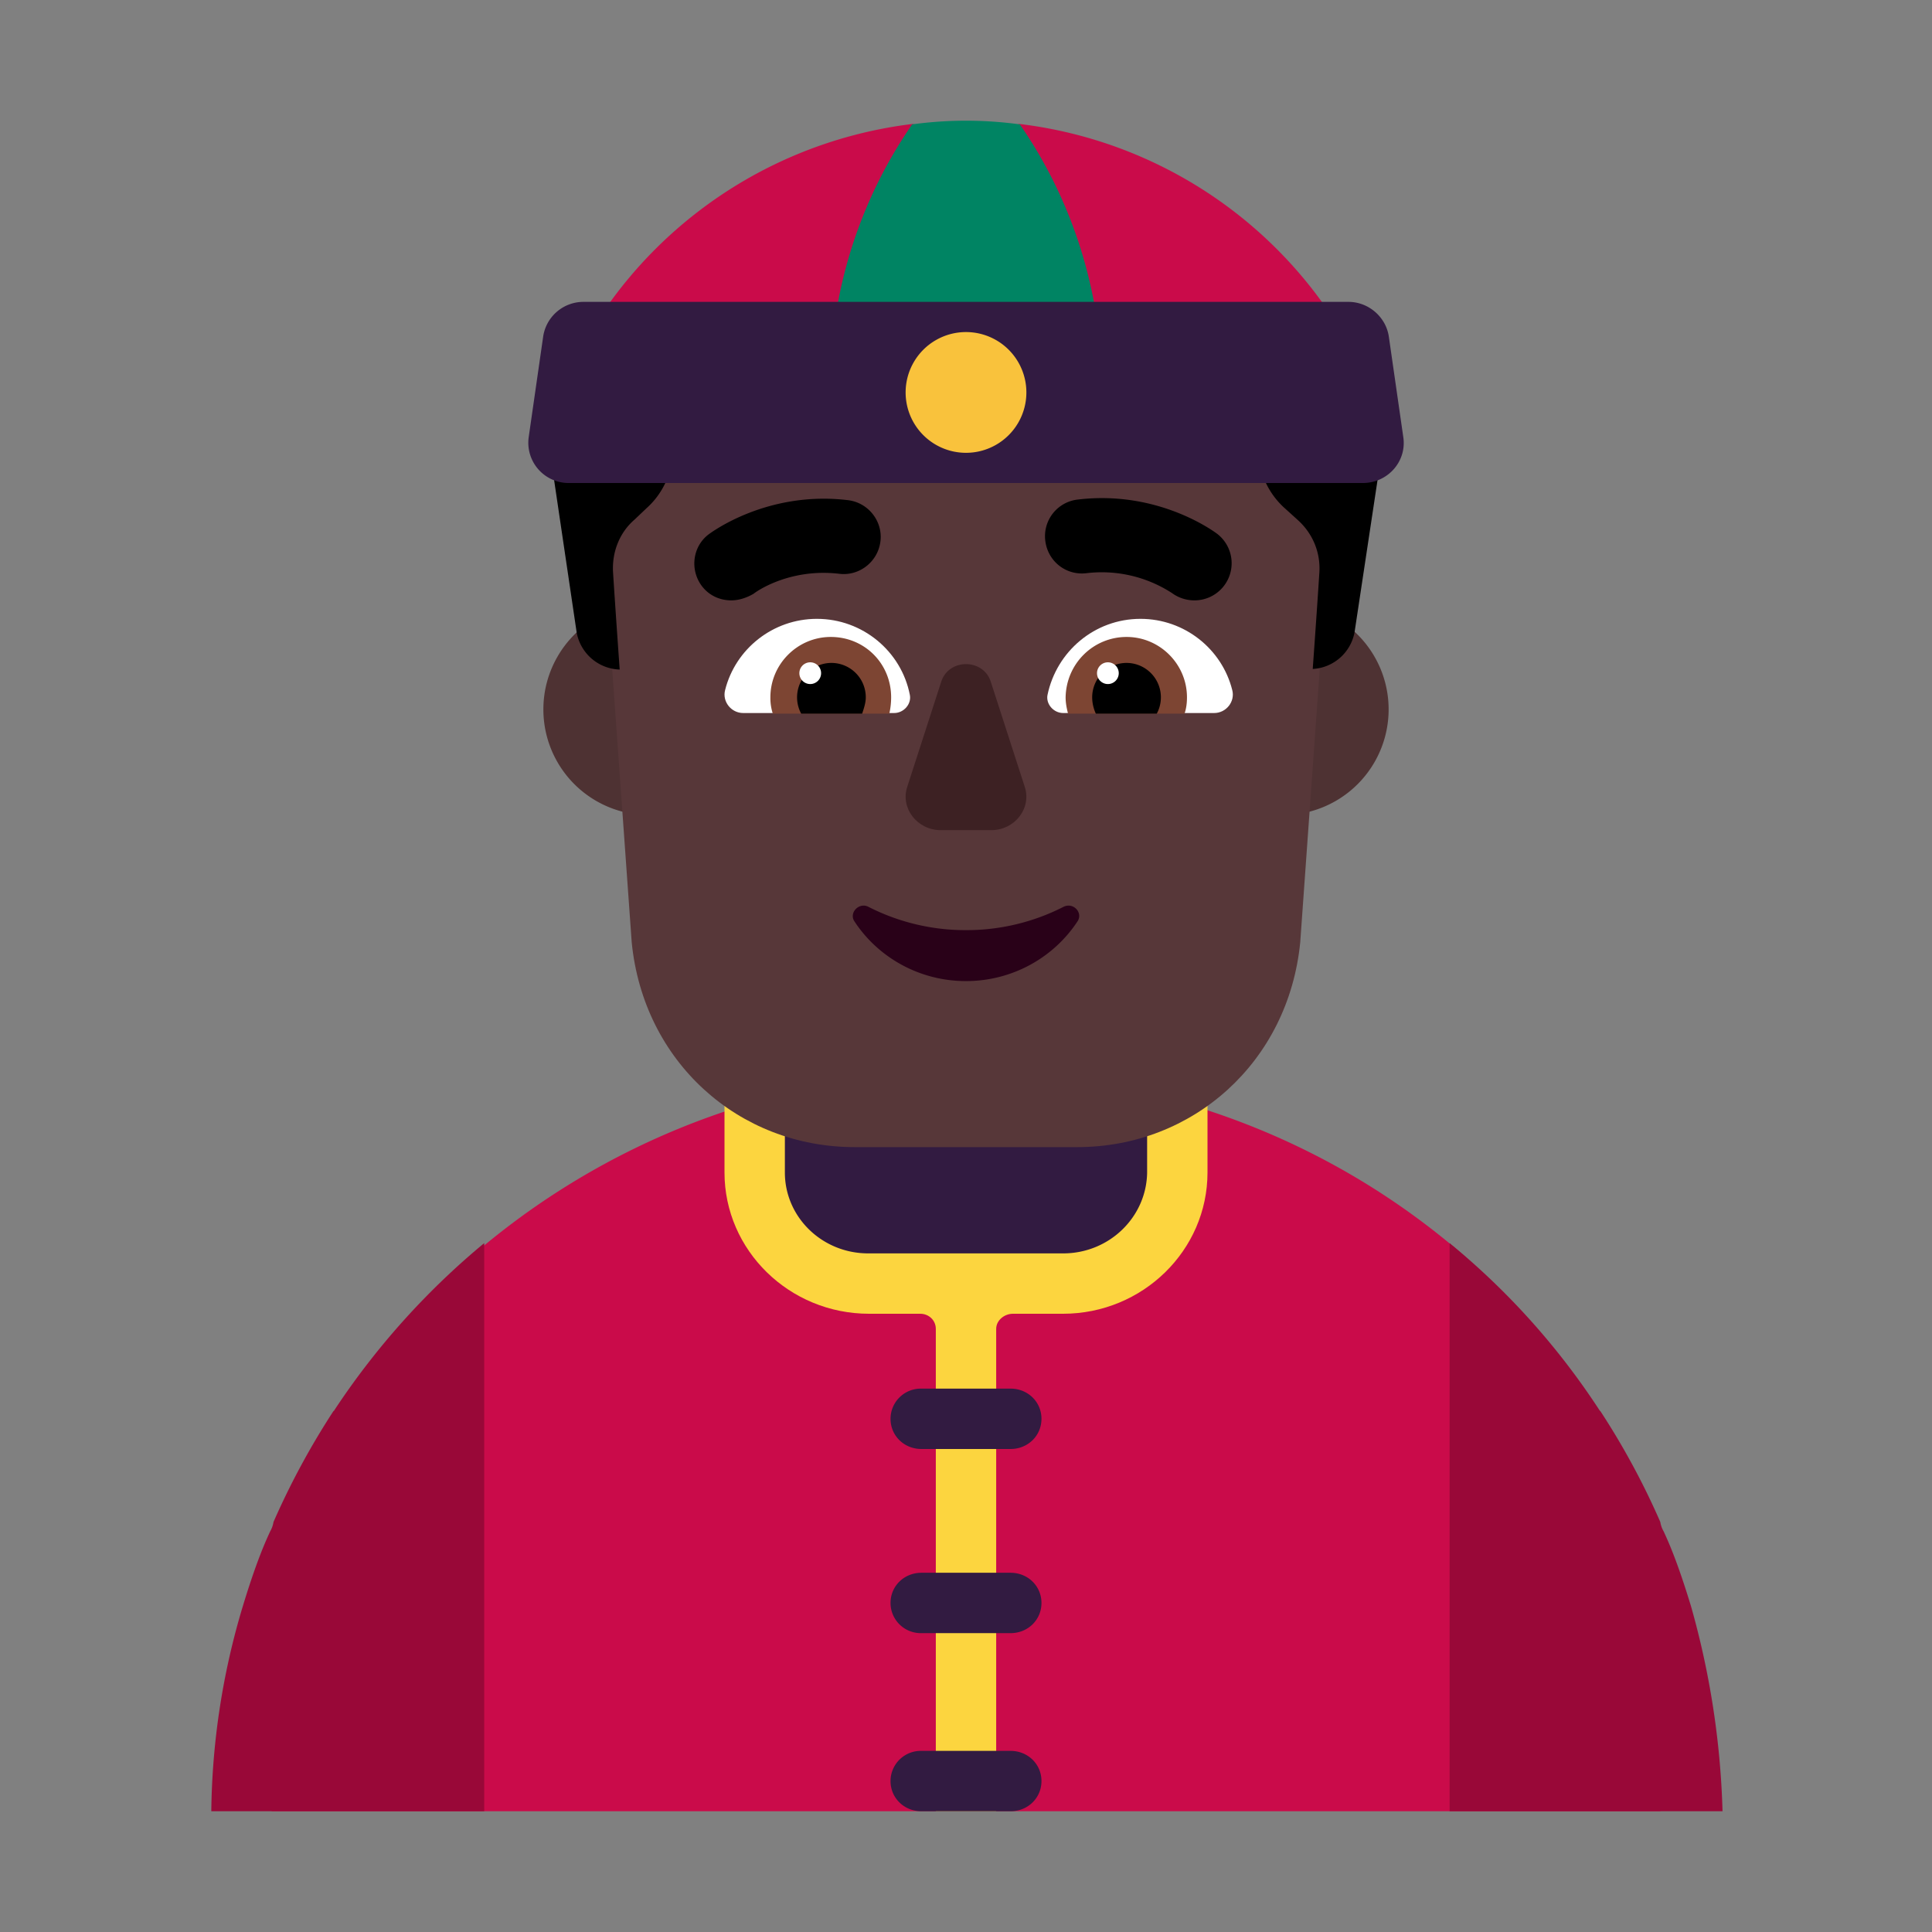 <svg xmlns="http://www.w3.org/2000/svg" xmlns:xlink="http://www.w3.org/1999/xlink" width="32" height="32" viewBox="0 0 32 32"><rect x="0" y="0" width="32" height="32" fill="#808080" stroke="none"/><g fill="none"><path fill="#CA0B4A" d="M27.5 30c-.067-3.765-.755-7.122-3.441-9.364C21.906 18.84 19.113 17.76 16 17.76a12.474 12.474 0 0 0-8 2.885C5.302 22.887 4.567 26.24 4.5 30h23Z"/><path fill="#990838" d="M8.02 30H3.5v-.02c.015-1.143.19-2.277.52-3.37c.23-.758.38-1.082.454-1.244a.45.45 0 0 0 .056-.157a12.688 12.688 0 0 1 .993-1.837a.01.01 0 0 1 .007-.003a12.6 12.6 0 0 1 2.49-2.779V30Zm15.99 0h4.52v-.02a13.836 13.836 0 0 0-.52-3.37c-.23-.758-.38-1.082-.454-1.244a.45.45 0 0 1-.056-.157a12.43 12.43 0 0 0-.993-1.837a.01.01 0 0 0-.007-.003a12.152 12.152 0 0 0-2.49-2.779V30Z"/><path fill="#FCD53F" d="M12 16.76v2.66c0 1.29 1.074 2.34 2.394 2.34h.849c.143 0 .257.11.257.25V30h1v-7.99c0-.14.134-.25.277-.25h.83c1.319 0 2.393-1.05 2.393-2.34v-2.66h-8Z"/><path fill="#321B41" d="M14.38 20.76h3.23c.762 0 1.38-.6 1.39-1.34v-1.66h-6v1.66c0 .74.617 1.34 1.38 1.34Zm.882 2.24a.501.501 0 0 0-.512.5c0 .28.225.5.512.5h1.476c.287 0 .512-.22.512-.5s-.225-.5-.512-.5h-1.476Zm-.512 3.55c0-.28.225-.5.512-.5h1.476c.287 0 .512.22.512.5s-.225.5-.512.5h-1.476a.501.501 0 0 1-.512-.5Zm.512 2.45a.501.501 0 0 0-.512.5c0 .28.225.5.512.5h1.476c.287 0 .512-.22.512-.5s-.225-.5-.512-.5h-1.476Z"/><path fill="#4E3233" d="M12.5 11.75a1.75 1.75 0 1 1-3.5 0a1.75 1.75 0 0 1 3.5 0Zm10.5 0a1.75 1.75 0 1 1-3.5 0a1.75 1.75 0 0 1 3.5 0Z"/><path fill="#573739" d="M15.498 3.5c-3.183 0-5.7 2.666-5.485 5.806l.45 6.301c.195 1.98 1.77 3.393 3.694 3.393h3.684c1.924 0 3.5-1.414 3.695-3.393l.45-6.3c.225-3.141-2.292-5.807-5.485-5.807h-1.003Z"/><path fill="#000" d="M19.413 9.824c.11.08.24.12.37.12a.615.615 0 0 0 .38-1.1c-.044-.033-.973-.73-2.31-.57a.61.61 0 0 0-.54.68c.04.34.34.58.68.54a2.136 2.136 0 0 1 1.42.33Zm-7.79-.12c.12.16.3.24.49.24c.12 0 .25-.04.37-.11c.02-.02.58-.43 1.42-.33c.33.04.64-.2.68-.54c.04-.33-.2-.64-.54-.68c-1.337-.16-2.266.537-2.31.57c-.26.2-.31.58-.11.85Z"/><path fill="#fff" d="M12.01 11.43c.17-.68.79-1.18 1.52-1.18c.76 0 1.4.54 1.54 1.26c.03.15-.1.3-.26.3h-2.5c-.2 0-.35-.19-.3-.38Zm8.4 0c-.17-.68-.79-1.18-1.52-1.18c-.76 0-1.39.54-1.54 1.26c-.03.15.1.3.26.3h2.5c.2 0 .35-.19.3-.38Z"/><path fill="#7D4533" d="M12.76 11.55c0-.55.45-1 1-1c.56 0 1 .44 1 1c0 .09-.01.18-.03.27H12.8a.842.842 0 0 1-.04-.27Zm6.9 0c0-.55-.45-1-1-1s-1 .44-1.01 1c0 .1.02.19.04.27h1.93c.03-.09.04-.18.04-.27Z"/><path fill="#000" d="M13.77 10.98c.31 0 .57.25.57.57c0 .09-.03.18-.06.27h-1.01a.57.57 0 0 1 .5-.84Zm4.89 0a.57.57 0 0 0-.57.57c0 .09.02.18.06.27h1.01a.57.57 0 0 0-.5-.84Z"/><path fill="#fff" d="M13.6 11.15a.18.18 0 1 1-.36 0a.18.18 0 0 1 .36 0Zm4.93 0a.18.18 0 1 1-.36 0a.18.18 0 0 1 .36 0Z"/><path fill="#3D2123" d="m15.591 11.287l-.564 1.745c-.117.354.165.718.555.718h.837c.389 0 .671-.364.554-.718l-.564-1.745c-.127-.383-.691-.383-.818 0Z"/><path fill="#290118" d="M16 15.406a3.53 3.53 0 0 1-1.612-.384c-.157-.086-.333.096-.235.24c.39.595 1.075.988 1.846.988c.772 0 1.456-.393 1.847-.988c.098-.144-.069-.326-.235-.24a3.53 3.53 0 0 1-1.612.384Z"/><path fill="#000" d="M9.04 7.02C9.01 6.84 9 6.67 9 6.5h2.147v.93c0 .38-.16.74-.441.99l-.2.19c-.242.21-.372.53-.352.87c.04.63.11 1.61.11 1.61a.749.749 0 0 1-.712-.61L9.04 7.02Zm11.8.41V6.5h2.157c.01.17-.01.35-.04.52l-.521 3.45a.746.746 0 0 1-.693.61s.07-.97.11-1.6c.02-.33-.11-.64-.35-.86l-.221-.2a1.323 1.323 0 0 1-.442-.99Z"/><path fill="#CA0B4A" d="M23 7.2H9l.2-.52a7.266 7.266 0 0 1 5.916-4.627l.935.197l.833-.197A7.251 7.251 0 0 1 22.8 6.68l.2.52Z"/><path fill="#008463" d="M18.25 6.93v-.52c0-1.57-.485-3.09-1.358-4.35a6.579 6.579 0 0 0-1.784 0a7.652 7.652 0 0 0-1.358 4.35v.52h4.5Z"/><path fill="#321B41" d="M22.574 8H9.426a.667.667 0 0 1-.669-.76l.24-1.668A.674.674 0 0 1 9.665 5h12.67c.33 0 .618.247.668.572l.24 1.668c.06.405-.26.76-.669.76Z"/><path fill="#F9C23C" d="M16 7.5a1 1 0 1 0 0-2a1 1 0 0 0 0 2Z"/></g></svg>